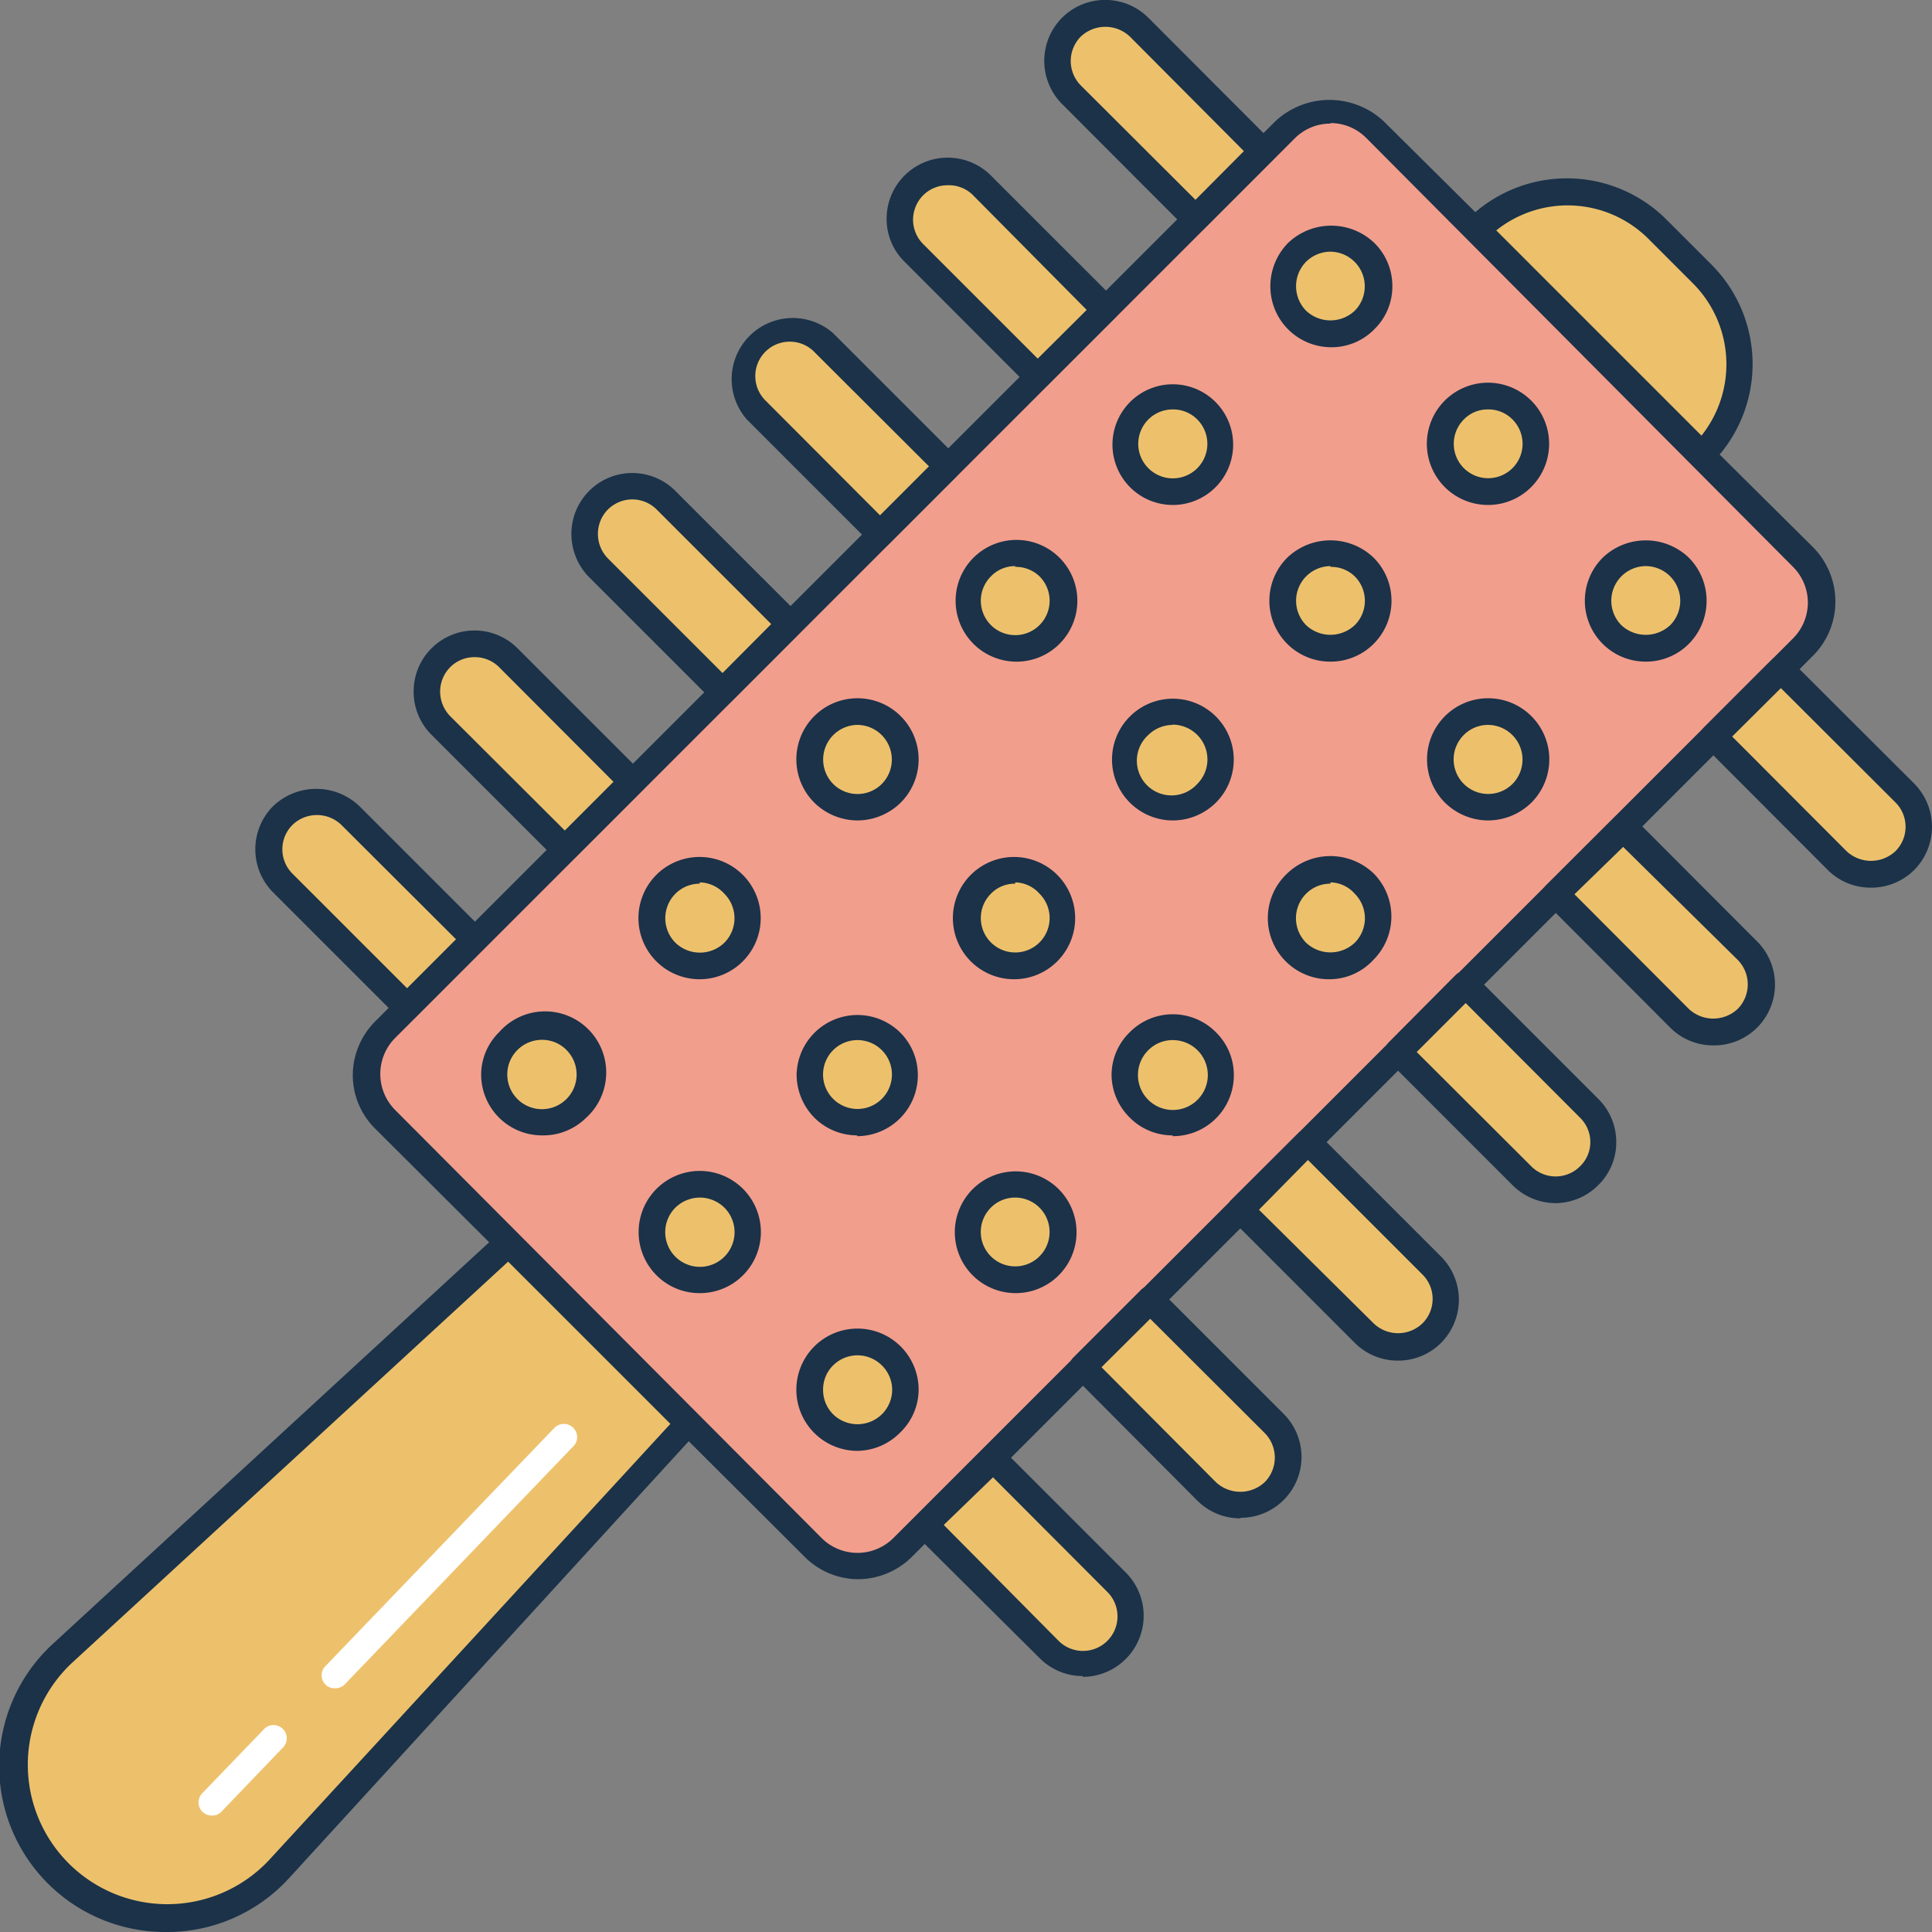 <svg xmlns="http://www.w3.org/2000/svg" viewBox="0 0 73 73"><rect x="0" y="0" width="73" height="73" fill="#808080" stroke="none"/><defs><style>.cls-1{fill:#edc16b;}.cls-2{fill:#1b3249;}.cls-3{fill:#f29e8c;}.cls-4{fill:#fff;}</style></defs><title>Asset 221</title><g id="Layer_2" data-name="Layer 2"><g id="_1" data-name="1"><path class="cls-1" d="M64.31,10.39l-1.7-1.7a4.82,4.82,0,0,0-6.81,0l8.51,8.51A4.82,4.82,0,0,0,64.31,10.39Z"/><path class="cls-2" d="M64.31,17.7a.5.5,0,0,1-.35-.15L55.45,9a.5.5,0,0,1,0-.71,5.32,5.32,0,0,1,7.51,0L64.67,10a5.32,5.32,0,0,1,0,7.51A.51.51,0,0,1,64.31,17.7Zm-7.78-9,7.76,7.76A4.33,4.33,0,0,0,64,10.74L62.26,9A4.32,4.32,0,0,0,56.53,8.71Z"/><path class="cls-1" d="M26,53.79,19.21,47,2.36,62.48a5.77,5.77,0,1,0,8.16,8.16Z"/><path class="cls-2" d="M6.27,73A6.27,6.27,0,0,1,2,62.11l16.84-15.5a.5.5,0,0,1,.69,0l6.81,6.81a.5.5,0,0,1,0,.69L10.89,71A6.24,6.24,0,0,1,6.4,73ZM19.2,47.67,2.7,62.85a5.27,5.27,0,1,0,7.45,7.45L25.33,53.8Z"/><path class="cls-3" d="M68.14,21,52,4.86a2.4,2.4,0,0,0-3.4,0l-34,34a2.4,2.4,0,0,0,0,3.4L30.7,58.47a2.4,2.4,0,0,0,3.4,0l34-34A2.4,2.4,0,0,0,68.14,21Z"/><path class="cls-2" d="M32.4,59.67a2.87,2.87,0,0,1-2-.85L14.18,42.65a2.85,2.85,0,0,1-.85-2,2.89,2.89,0,0,1,.85-2.06l34-34a3,3,0,0,1,4.11,0L68.5,20.67a2.93,2.93,0,0,1,.85,2.06,2.89,2.89,0,0,1-.85,2.05l-34,34A2.91,2.91,0,0,1,32.4,59.67Zm17.87-55a1.9,1.9,0,0,0-1.35.56l-34,34a1.93,1.93,0,0,0,0,2.7L31.05,58.12a1.92,1.92,0,0,0,2.7,0l34-34a1.91,1.91,0,0,0,0-2.7h0L51.62,5.21A1.9,1.9,0,0,0,50.27,4.65Z"/><path class="cls-1" d="M60.06,41.88,55.38,37.2l-2.56,2.55,4.69,4.68a1.8,1.8,0,0,0,2.55-2.55Z"/><path class="cls-2" d="M58.78,45.46a2.3,2.3,0,0,1-1.63-.68L52.47,40.1a.51.51,0,0,1-.15-.35.55.55,0,0,1,.15-.36L55,36.84a.51.51,0,0,1,.71,0l4.68,4.68h0a2.29,2.29,0,0,1,.68,1.63,2.26,2.26,0,0,1-.68,1.63A2.3,2.3,0,0,1,58.78,45.46Zm-5.25-5.71,4.33,4.32a1.3,1.3,0,0,0,1.84,0,1.27,1.27,0,0,0,.39-.92,1.29,1.29,0,0,0-.39-.92L55.38,37.9Z"/><path class="cls-1" d="M66,35.92l-4.69-4.68-2.55,2.55,4.68,4.68A1.81,1.81,0,0,0,66,35.92Z"/><path class="cls-2" d="M64.74,39.5a2.29,2.29,0,0,1-1.63-.67l-4.68-4.69a.48.48,0,0,1,0-.7L61,30.88a.51.51,0,0,1,.71,0l4.68,4.69h0a2.3,2.3,0,0,1-1.63,3.93Zm-5.25-5.71,4.32,4.33a1.35,1.35,0,0,0,1.85,0,1.32,1.32,0,0,0,0-1.85L61.33,32Z"/><path class="cls-1" d="M48.14,53.79l-4.68-4.68-2.55,2.55,4.68,4.68a1.8,1.8,0,0,0,2.55-2.55Z"/><path class="cls-2" d="M46.87,57.37a2.29,2.29,0,0,1-1.63-.67L40.56,52a.5.5,0,0,1,0-.71l2.55-2.55a.5.5,0,0,1,.71,0l4.68,4.68h0a2.3,2.3,0,0,1-1.63,3.93Zm-5.25-5.71L45.94,56a1.35,1.35,0,0,0,1.85,0,1.32,1.32,0,0,0,0-1.85l-4.33-4.32Z"/><path class="cls-1" d="M54.1,47.83l-4.68-4.68-2.55,2.56,4.68,4.68a1.81,1.81,0,1,0,2.55-2.56Z"/><path class="cls-2" d="M52.82,51.41a2.29,2.29,0,0,1-1.63-.67l-4.68-4.68a.51.51,0,0,1,0-.71l2.56-2.55a.5.5,0,0,1,.7,0l4.68,4.68a2.31,2.31,0,0,1,0,3.26A2.28,2.28,0,0,1,52.82,51.41Zm-5.25-5.7L51.9,50a1.33,1.33,0,0,0,1.85,0,1.3,1.3,0,0,0,0-1.84l-4.33-4.33Z"/><path class="cls-1" d="M72,32.51A1.79,1.79,0,0,0,72,30l-4.68-4.68-2.55,2.55,4.68,4.68A1.79,1.79,0,0,0,72,32.51Z"/><path class="cls-2" d="M70.69,33.54a2.29,2.29,0,0,1-1.63-.67l-4.67-4.68a.5.5,0,0,1,0-.71l2.55-2.55a.5.5,0,0,1,.7,0l4.69,4.68a2.32,2.32,0,0,1,0,3.26h0A2.3,2.3,0,0,1,70.69,33.54Zm-5.24-5.71,4.32,4.33a1.35,1.35,0,0,0,1.85,0h0a1.3,1.3,0,0,0,0-1.84L67.29,26ZM72,32.51h0Z"/><path class="cls-1" d="M28.57,12.94a1.82,1.82,0,0,0,0,2.56l4.68,4.68,2.56-2.56-4.69-4.68A1.81,1.81,0,0,0,28.57,12.94Z"/><path class="cls-2" d="M33.25,20.68a.49.49,0,0,1-.35-.15l-4.68-4.68a2.31,2.31,0,0,1,3.26-3.26l4.68,4.68a.51.51,0,0,1,0,.71l-2.55,2.55A.51.51,0,0,1,33.25,20.68Zm-3.4-7.77a1.3,1.3,0,0,0-.92,2.23l4.32,4.33,1.85-1.85L30.77,13.3A1.29,1.29,0,0,0,29.85,12.91Z"/><path class="cls-1" d="M34.53,7a1.79,1.79,0,0,0,0,2.55l4.68,4.68,2.55-2.55L37.08,7A1.79,1.79,0,0,0,34.53,7Z"/><path class="cls-2" d="M39.21,14.72a.51.51,0,0,1-.36-.15L34.18,9.89a2.26,2.26,0,0,1-.68-1.63,2.31,2.31,0,0,1,3.94-1.63l4.68,4.68a.52.52,0,0,1,.14.36.5.5,0,0,1-.14.35l-2.56,2.55A.49.49,0,0,1,39.21,14.72ZM35.81,7a1.3,1.3,0,0,0-.93.38h0a1.32,1.32,0,0,0-.38.92,1.3,1.3,0,0,0,.38.92l4.33,4.33,1.85-1.84L36.73,7.34A1.29,1.29,0,0,0,35.81,7ZM34.53,7h0Z"/><path class="cls-1" d="M16.66,24.86a1.79,1.79,0,0,0,0,2.55l4.68,4.68,2.55-2.55-4.68-4.68A1.79,1.79,0,0,0,16.66,24.86Z"/><path class="cls-2" d="M21.34,32.59a.51.51,0,0,1-.36-.15L16.3,27.76a2.29,2.29,0,0,1-.67-1.63,2.3,2.3,0,0,1,3.93-1.63l4.68,4.68a.5.5,0,0,1,0,.71l-2.55,2.55A.47.47,0,0,1,21.34,32.59Zm-3.41-7.76a1.29,1.29,0,0,0-.92.38h0a1.32,1.32,0,0,0-.38.92,1.34,1.34,0,0,0,.38.93l4.33,4.32,1.84-1.84-4.32-4.33A1.3,1.3,0,0,0,17.93,24.83Zm-1.27,0h0Z"/><path class="cls-1" d="M42.19,59.75l-4.68-4.68L35,57.62l4.68,4.68a1.81,1.81,0,0,0,2.56-2.55Z"/><path class="cls-2" d="M40.91,63.33a2.3,2.3,0,0,1-1.63-.68L34.6,58a.48.48,0,0,1,0-.7l2.55-2.56a.51.51,0,0,1,.71,0l4.68,4.68a2.31,2.31,0,0,1-1.63,3.94Zm-5.25-5.71L40,62a1.3,1.3,0,1,0,1.84-1.85h0l-4.32-4.33Z"/><path class="cls-1" d="M10.7,30.81a1.82,1.82,0,0,0,0,2.56l4.68,4.68,2.55-2.56-4.68-4.68A1.81,1.81,0,0,0,10.7,30.81Z"/><path class="cls-2" d="M15.38,38.55A.49.49,0,0,1,15,38.4l-4.68-4.68a2.31,2.31,0,0,1,0-3.26h0a2.36,2.36,0,0,1,3.26,0l4.68,4.68a.51.51,0,0,1,0,.71L15.73,38.4A.47.47,0,0,1,15.38,38.55Zm-4.33-7.38a1.3,1.3,0,0,0,0,1.84l4.33,4.33,1.85-1.85L12.9,31.17a1.33,1.33,0,0,0-1.85,0Z"/><path class="cls-1" d="M22.61,18.9a1.81,1.81,0,0,0,0,2.55l4.69,4.68,2.55-2.55L25.17,18.9A1.8,1.8,0,0,0,22.61,18.9Z"/><path class="cls-2" d="M27.3,26.63a.52.52,0,0,1-.36-.14l-4.68-4.68a2.33,2.33,0,0,1-.67-1.63,2.3,2.3,0,0,1,3.93-1.63l4.68,4.68a.48.48,0,0,1,0,.7l-2.55,2.56A.5.5,0,0,1,27.3,26.63Zm-3.41-7.76a1.32,1.32,0,0,0-.92.38,1.32,1.32,0,0,0,0,1.85l4.33,4.33,1.84-1.85-4.33-4.33A1.3,1.3,0,0,0,23.89,18.87Z"/><path class="cls-1" d="M40.48,1a1.81,1.81,0,0,0,0,2.55l4.69,4.68,2.55-2.55L43,1A1.8,1.8,0,0,0,40.48,1Z"/><path class="cls-2" d="M45.17,8.76a.52.52,0,0,1-.36-.14L40.13,3.93a2.31,2.31,0,0,1,0-3.26h0a2.31,2.31,0,0,1,3.26,0l4.68,4.69a.48.48,0,0,1,0,.7L45.52,8.62A.5.5,0,0,1,45.17,8.76ZM40.84,1.38a1.31,1.31,0,0,0,0,1.85l4.33,4.32L47,5.71,42.69,1.38a1.35,1.35,0,0,0-1.85,0Z"/><path class="cls-1" d="M27.72,47.83a1.8,1.8,0,1,1,0-2.55A1.79,1.79,0,0,1,27.72,47.83Z"/><path class="cls-2" d="M26.44,48.86a2.29,2.29,0,0,1-1.63-.67,2.31,2.31,0,1,1,3.26,0A2.29,2.29,0,0,1,26.44,48.86Zm0-3.61a1.33,1.33,0,0,0-.92.38,1.31,1.31,0,1,0,1.85,0A1.33,1.33,0,0,0,26.44,45.25Z"/><path class="cls-1" d="M33.68,41.88a1.81,1.81,0,1,1,0-2.56A1.82,1.82,0,0,1,33.68,41.88Z"/><path class="cls-2" d="M32.4,42.9a2.29,2.29,0,0,1-1.63-.67,2.33,2.33,0,0,1-.67-1.63A2.3,2.3,0,0,1,34,39a2.26,2.26,0,0,1,.68,1.63,2.3,2.3,0,0,1-2.31,2.3Zm0-3.6a1.3,1.3,0,0,0-.92,2.22,1.3,1.3,0,0,0,1.84,0,1.3,1.3,0,0,0-.92-2.22Z"/><path class="cls-1" d="M21.76,41.88a1.81,1.81,0,1,1,0-2.56A1.81,1.81,0,0,1,21.76,41.88Z"/><path class="cls-2" d="M20.49,42.9a2.3,2.3,0,0,1-2.31-2.3A2.26,2.26,0,0,1,18.86,39a2.31,2.31,0,1,1,3.26,3.26h0A2.29,2.29,0,0,1,20.49,42.9Zm0-3.61a1.31,1.31,0,1,0,.92.39A1.28,1.28,0,0,0,20.49,39.29Zm1.27,2.59h0Z"/><path class="cls-1" d="M27.72,35.92a1.81,1.81,0,0,1-2.55,0,1.8,1.8,0,1,1,2.55,0Z"/><path class="cls-2" d="M26.44,37a2.31,2.31,0,1,1,1.63-.68A2.3,2.3,0,0,1,26.44,37Zm0-3.61a1.29,1.29,0,0,0-.92.38,1.31,1.31,0,0,0,0,1.85,1.33,1.33,0,0,0,1.85,0,1.31,1.31,0,0,0,0-1.85A1.29,1.29,0,0,0,26.44,33.34Z"/><path class="cls-1" d="M33.68,30a1.81,1.81,0,1,1,0-2.55A1.8,1.8,0,0,1,33.68,30Z"/><path class="cls-2" d="M32.4,31a2.34,2.34,0,0,1-1.63-.67,2.31,2.31,0,1,1,3.26,0h0A2.34,2.34,0,0,1,32.4,31Zm0-3.61a1.31,1.31,0,0,0-.92,2.23,1.3,1.3,0,0,0,1.84,0h0a1.31,1.31,0,0,0-.92-2.23ZM33.68,30h0Z"/><path class="cls-1" d="M39.63,24a1.81,1.81,0,1,1,0-2.56A1.81,1.81,0,0,1,39.63,24Z"/><path class="cls-2" d="M38.36,25A2.3,2.3,0,1,1,40,24.36,2.29,2.29,0,0,1,38.36,25Zm0-3.61a1.26,1.26,0,0,0-.92.39,1.3,1.3,0,1,0,1.84,0A1.28,1.28,0,0,0,38.36,21.42Z"/><path class="cls-1" d="M45.59,18.05a1.81,1.81,0,0,1-2.55,0,1.8,1.8,0,1,1,2.55,0Z"/><path class="cls-2" d="M44.31,19.08a2.28,2.28,0,0,1-1.62-.68,2.28,2.28,0,1,1,1.62.68Zm0-3.61a1.3,1.3,0,0,0-.92,2.22,1.3,1.3,0,0,0,1.85-1.84A1.29,1.29,0,0,0,44.31,15.47Z"/><path class="cls-1" d="M51.55,12.09a1.8,1.8,0,1,1,0-2.55A1.81,1.81,0,0,1,51.55,12.09Z"/><path class="cls-2" d="M50.27,13.12A2.3,2.3,0,0,1,48,10.81a2.33,2.33,0,0,1,.67-1.63,2.36,2.36,0,0,1,3.26,0,2.29,2.29,0,0,1,.68,1.63,2.26,2.26,0,0,1-.68,1.63h0A2.26,2.26,0,0,1,50.27,13.12Zm0-3.61a1.32,1.32,0,0,0-.92.38,1.32,1.32,0,0,0,0,1.85,1.34,1.34,0,0,0,1.84,0h0a1.31,1.31,0,0,0-.92-2.23Z"/><path class="cls-1" d="M33.68,53.79a1.81,1.81,0,1,1-2.56-2.55,1.81,1.81,0,0,1,2.56,2.55Z"/><path class="cls-2" d="M32.4,54.82a2.31,2.31,0,1,1,2.31-2.31A2.26,2.26,0,0,1,34,54.14h0A2.3,2.3,0,0,1,32.4,54.82Zm0-3.61a1.31,1.31,0,0,0-.92.38,1.28,1.28,0,0,0-.38.92,1.3,1.3,0,0,0,.38.93,1.32,1.32,0,0,0,1.84,0h0a1.31,1.31,0,0,0,.39-.93,1.29,1.29,0,0,0-.39-.92A1.31,1.31,0,0,0,32.4,51.21Z"/><path class="cls-1" d="M39.63,47.83a1.79,1.79,0,0,1-2.55,0,1.81,1.81,0,0,1,0-2.55,1.8,1.8,0,1,1,2.55,2.55Z"/><path class="cls-2" d="M38.36,48.86A2.3,2.3,0,1,1,40,48.19,2.29,2.29,0,0,1,38.36,48.86Zm0-3.61a1.29,1.29,0,0,0-.92.38,1.3,1.3,0,1,0,.92-.38Z"/><path class="cls-1" d="M45.59,41.88a1.81,1.81,0,1,1,0-2.56A1.81,1.81,0,0,1,45.59,41.88Z"/><path class="cls-2" d="M44.31,42.9a2.27,2.27,0,0,1-1.62-.67A2.29,2.29,0,0,1,42,40.6,2.26,2.26,0,0,1,42.69,39a2.29,2.29,0,0,1,3.25,0,2.26,2.26,0,0,1,.68,1.63,2.3,2.3,0,0,1-2.31,2.3Zm0-3.6a1.29,1.29,0,0,0-.92.38,1.32,1.32,0,1,0,.92-.38Z"/><path class="cls-1" d="M51.55,35.92a1.81,1.81,0,0,1-2.55,0,1.8,1.8,0,1,1,2.55-2.55A1.81,1.81,0,0,1,51.55,35.92Z"/><path class="cls-2" d="M50.27,37A2.31,2.31,0,0,1,48.64,33a2.36,2.36,0,0,1,3.26,0,2.31,2.31,0,0,1,0,3.26A2.26,2.26,0,0,1,50.27,37Zm0-3.61a1.28,1.28,0,0,0-.92.38,1.31,1.31,0,0,0,0,1.85,1.34,1.34,0,0,0,1.84,0,1.31,1.31,0,0,0,0-1.85A1.26,1.26,0,0,0,50.27,33.34Z"/><path class="cls-1" d="M57.51,30a1.81,1.81,0,1,1,0-2.55A1.8,1.8,0,0,1,57.51,30Z"/><path class="cls-2" d="M56.23,31a2.34,2.34,0,0,1-1.63-.67,2.31,2.31,0,1,1,3.26,0h0A2.34,2.34,0,0,1,56.23,31Zm0-3.61a1.29,1.29,0,0,0-.92.38,1.3,1.3,0,0,0,1.84,1.85h0a1.31,1.31,0,0,0-.92-2.23ZM57.51,30h0Z"/><path class="cls-1" d="M63.46,24a1.81,1.81,0,1,1,0-2.56A1.81,1.81,0,0,1,63.46,24Z"/><path class="cls-2" d="M62.19,25a2.3,2.3,0,0,1-1.63-3.93,2.35,2.35,0,0,1,3.25,0,2.31,2.31,0,0,1,0,3.26h0A2.29,2.29,0,0,1,62.19,25Zm0-3.61a1.31,1.31,0,0,0-.93,2.23,1.35,1.35,0,0,0,1.85,0h0a1.31,1.31,0,0,0-.92-2.23Z"/><path class="cls-1" d="M39.63,35.92a1.8,1.8,0,0,1-2.55-2.55,1.8,1.8,0,1,1,2.55,2.55Z"/><path class="cls-2" d="M38.36,37A2.31,2.31,0,1,1,40,36.27,2.3,2.3,0,0,1,38.36,37Zm0-3.61a1.25,1.25,0,0,0-.92.38,1.3,1.3,0,1,0,1.84,0A1.27,1.27,0,0,0,38.36,33.34Z"/><path class="cls-1" d="M45.59,30a1.8,1.8,0,1,1,0-2.55A1.79,1.79,0,0,1,45.59,30Z"/><path class="cls-2" d="M44.31,31a2.3,2.3,0,1,1,1.63-.67h0A2.32,2.32,0,0,1,44.31,31Zm0-3.61a1.33,1.33,0,0,0-.92.38,1.31,1.31,0,1,0,1.85,1.85h0a1.31,1.31,0,0,0,0-1.85A1.33,1.33,0,0,0,44.31,27.38ZM45.59,30h0Z"/><path class="cls-1" d="M51.55,24a1.81,1.81,0,1,1,0-2.56A1.81,1.81,0,0,1,51.55,24Z"/><path class="cls-2" d="M50.27,25a2.3,2.3,0,0,1-1.63-3.93,2.36,2.36,0,0,1,3.26,0A2.3,2.3,0,0,1,50.27,25Zm0-3.61a1.31,1.31,0,0,0-.92,2.23,1.34,1.34,0,0,0,1.84,0,1.3,1.3,0,0,0,0-1.84A1.27,1.27,0,0,0,50.27,21.42Z"/><path class="cls-1" d="M57.51,18.05A1.81,1.81,0,0,1,55,15.5a1.81,1.81,0,1,1,2.56,2.55Z"/><path class="cls-2" d="M56.23,19.08a2.31,2.31,0,1,1,1.63-.68A2.3,2.3,0,0,1,56.23,19.08Zm0-3.61a1.25,1.25,0,0,0-.92.38,1.3,1.3,0,1,0,1.84,0A1.27,1.27,0,0,0,56.23,15.47Z"/><path class="cls-4" d="M12.64,63.79a.45.45,0,0,1-.34-.14.49.49,0,0,1,0-.7l8.65-9a.5.5,0,0,1,.71,0,.49.49,0,0,1,0,.7l-8.64,9A.51.51,0,0,1,12.64,63.79Z"/><path class="cls-4" d="M8,68.6a.52.52,0,0,1-.35-.14.5.5,0,0,1,0-.71L10,65.31a.5.5,0,0,1,.72.69L8.38,68.44A.48.48,0,0,1,8,68.6Z"/></g></g></svg>